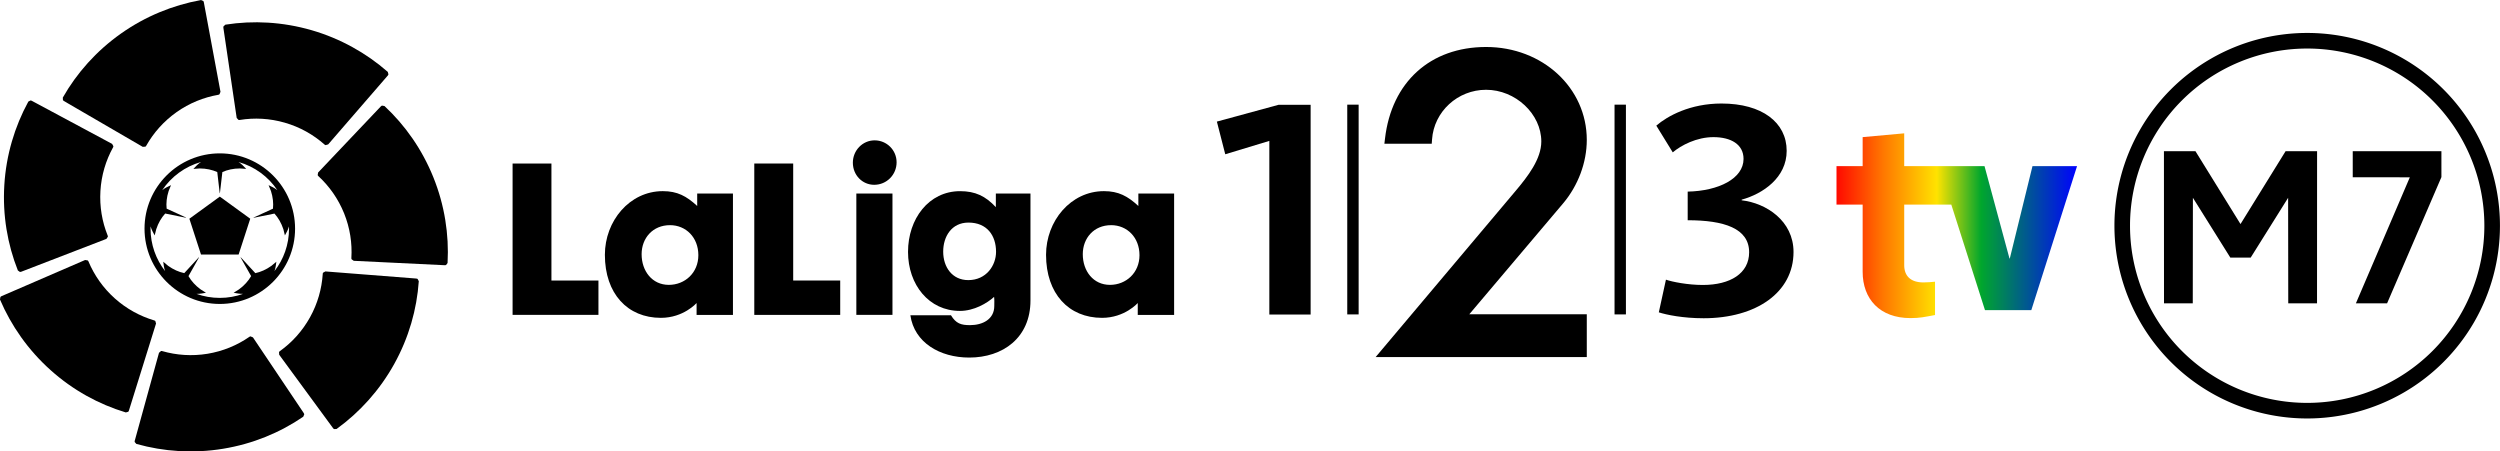 <svg version="1.1" viewBox="0 0 5349.9 966" xml:space="preserve" xmlns="http://www.w3.org/2000/svg"><defs><linearGradient id="a" x1="798.43" x2="867.92" y1="707.66" y2="707.66" gradientTransform="matrix(7.408 0 0 -7.408 -1984.8 5725.3)" gradientUnits="userSpaceOnUse"><stop stop-color="#ff0900" offset="0"/><stop stop-color="#ff7900" offset=".197"/><stop stop-color="#ffe300" offset=".417"/><stop stop-color="#00a62d" offset=".602"/><stop stop-color="#0002ff" offset="1"/></linearGradient>
</defs><path d="m3986 293.44v62.057h-55.969v82.35h55.969v143.69c0 58.391 36.592 99.172 102.45 99.172 20.162 0 29.391-2.291 52.433-6.546v-71.352c-7.629 0.798-15.484 1.5-24.81 1.571-27.429 0-41.11-13.812-41.11-36.919v-129.61h100.74l72.072 225.78h99.172l97.863-308.13h-95.376l-48.507 197.62h-0.72l-53.416-197.62h-171.84v-70.174l-88.96 8.117" fill="url(#a)" stroke-width="1.333"/><g transform="matrix(7.408 0 0 -7.408 -1984.8 5725.3)"><g transform="matrix(8.836,0,0,8.836,286.07,744.67)"><path d="m0 0 4e-3 -0.085 0.032-0.028 2.572-1.495 6e-3 -3e-3 0.087 6e-3 0.021 0.021 7e-3 0.012c0.237 0.421 0.568 0.796 0.988 1.094 0.421 0.298 0.888 0.485 1.365 0.568l0.01 2e-3 0.029 0.014 0.034 0.081-1e-3 5e-3 -0.544 2.925-1e-3 6e-3 -0.015 0.033-0.076 0.033-7e-3 -2e-3c-0.909-0.165-1.809-0.528-2.612-1.096-0.805-0.57-1.441-1.287-1.899-2.091" fill-rule="evenodd"/></g><g transform="matrix(8.836,0,0,8.836,273.08,694.73)"><path d="m0 0 0.07-0.05 0.041 8e-3 2.775 1.07 7e-3 1e-3 0.051 0.073-4e-3 0.029-5e-3 0.014c-0.18 0.448-0.266 0.94-0.235 1.454 0.031 0.516 0.177 0.997 0.411 1.421l5e-3 9e-3 8e-3 0.031-0.042 0.078-5e-3 2e-3 -2.622 1.406-5e-3 3e-3 -0.034 9e-3 -0.075-0.039-3e-3 -7e-3 1e-3 1e-3c-0.442-0.812-0.722-1.74-0.781-2.723-0.06-0.984 0.102-1.93 0.442-2.789" fill-rule="evenodd"/></g><g transform="matrix(8.836,0,0,8.836,304.27,653.71)"><path d="m0 0 0.082 0.023 0.019 0.037 0.885 2.841 2e-3 6e-3 -0.024 0.084-0.026 0.015-0.013 4e-3c-0.462 0.138-0.903 0.377-1.287 0.72-0.384 0.344-0.67 0.758-0.858 1.204l-3e-3 9e-3 -0.019 0.026-0.088 0.015-5e-3 -2e-3 -2.73-1.181-6e-3 -3e-3 -0.028-0.021-0.015-0.083 2e-3 -6e-3c0.363-0.85 0.917-1.646 1.651-2.303 0.733-0.658 1.576-1.118 2.461-1.385" fill-rule="evenodd"/></g><g transform="matrix(8.836,0,0,8.836,355.53,652.48)"><path d="m0 0 0.033 0.079-0.016 0.038-1.658 2.47-4e-3 6e-3 -0.081 0.034-0.028-0.01-0.011-8e-3c-0.397-0.275-0.86-0.468-1.367-0.552-0.51-0.083-1.011-0.047-1.477 0.087l-0.01 3e-3 -0.031 1e-3 -0.067-0.059-1e-3 -5e-3 -0.791-2.869-2e-3 -4e-3 -1e-3 -0.037 0.055-0.063 7e-3 -2e-3h-1e-3c0.889-0.25 1.857-0.317 2.829-0.157 0.972 0.159 1.859 0.526 2.622 1.048" fill-rule="evenodd"/></g><g transform="matrix(8.836,0,0,8.836,388.9,691.64)"><path d="m0 0-0.041 0.075-0.04 0.01-2.966 0.232-6e-3 1e-3 -0.077-0.043-0.01-0.029v-0.014c-0.032-0.482-0.166-0.964-0.416-1.414-0.251-0.452-0.59-0.823-0.983-1.104l-9e-3 -7e-3 -0.021-0.024 5e-3 -0.088 3e-3 -5e-3 1.76-2.399 2e-3 -4e-3 0.029-0.024 0.083 4e-3 5e-3 4e-3c0.749 0.543 1.401 1.26 1.879 2.121 0.478 0.862 0.739 1.785 0.803 2.707" fill-rule="evenodd"/></g><g transform="matrix(8.836,0,0,8.836,379,742.22)"><path d="m0 0-0.084 0.015-0.034-0.024-2.048-2.159-5e-3 -5e-3 -0.014-0.086 0.016-0.025 0.01-0.01c0.355-0.328 0.644-0.736 0.838-1.213 0.193-0.479 0.267-0.976 0.238-1.46l-1e-3 -0.01 7e-3 -0.031 0.071-0.052h5e-3l2.973-0.144h4e-3l0.036 6e-3 0.05 0.067v8e-3c0.05 0.922-0.096 1.88-0.465 2.794s-0.921 1.698-1.597 2.329" fill-rule="evenodd"/></g><g transform="matrix(8.836,0,0,8.836,333.03,765.73)"><path d="m0 0-0.063-0.058-3e-3 -0.041 0.435-2.944 1e-3 -6e-3 0.059-0.065 0.03-3e-3 0.014 2e-3c0.476 0.077 0.976 0.053 1.47-0.09 0.497-0.143 0.934-0.392 1.297-0.713l7e-3 -6e-3 0.028-0.015 0.085 0.024 4e-3 4e-3 1.948 2.25 3e-3 3e-3 0.016 0.033-0.021 0.081-6e-3 4e-3h1e-3c-0.696 0.608-1.541 1.085-2.486 1.359-0.947 0.273-1.905 0.324-2.819 0.181" fill-rule="evenodd"/></g><g transform="matrix(8.836,0,0,8.836,331.42,728.55)"><path d="m0 0c-1.357 0-2.461-1.104-2.461-2.461 0-1.358 1.104-2.462 2.461-2.462s2.461 1.104 2.461 2.462c0 1.357-1.104 2.461-2.461 2.461m1.788-3.848c0.037 0.099 0.049 0.216 0.061 0.306l-0.16-0.134c-0.169-0.122-0.352-0.203-0.527-0.24l-0.477 0.519-6e-3 -4e-3 0.345-0.612c-0.09-0.157-0.223-0.308-0.396-0.433l-0.176-0.111c0.089-0.016 0.203-0.04 0.309-0.036-0.237-0.086-0.494-0.132-0.761-0.132-0.268 0-0.524 0.046-0.763 0.132 0.107-5e-3 0.221 0.02 0.311 0.036l-0.177 0.111c-0.171 0.125-0.305 0.276-0.395 0.433l0.345 0.612-6e-3 4e-3 -0.477-0.518c-0.176 0.036-0.358 0.117-0.528 0.239l-0.159 0.134c0.012-0.091 0.023-0.208 0.062-0.308-0.299 0.384-0.477 0.864-0.477 1.389l2e-3 0.074c0.027-0.107 0.089-0.212 0.133-0.295l0.051 0.202c0.066 0.203 0.169 0.378 0.293 0.513l0.681-0.138 2e-3 7e-3 -0.636 0.291c-0.019 0.178 1e-3 0.376 0.065 0.574l0.078 0.194c-0.087-0.042-0.203-0.093-0.289-0.166 0.297 0.444 0.746 0.776 1.272 0.924-0.098-0.058-0.183-0.155-0.252-0.227l0.208 0.015c0.211 0 0.408-0.044 0.573-0.118l0.08-0.689h7e-3l0.08 0.689c0.164 0.074 0.361 0.118 0.572 0.118l0.208-0.015c-0.069 0.071-0.154 0.168-0.252 0.226 0.526-0.148 0.974-0.479 1.27-0.922-0.085 0.072-0.2 0.123-0.287 0.165l0.078-0.194c0.064-0.199 0.084-0.396 0.065-0.575l-0.635-0.291 2e-3 -7e-3 0.681 0.138c0.123-0.134 0.226-0.31 0.292-0.512l0.05-0.202c0.045 0.083 0.107 0.187 0.133 0.293l2e-3 -0.072c0-0.524-0.178-1.005-0.475-1.387" fill-rule="evenodd"/></g><g transform="matrix(8.836,0,0,8.836,322.63,709.67)"><path d="m0 0 0.38-1.17h1.23l0.38 1.17-0.995 0.723" fill-rule="evenodd"/></g><g transform="matrix(8.836,0,0,8.836,440.8,681.89)"><path d="m0 0h-2.807v4.949h1.27v-3.825h1.537" fill-rule="evenodd"/></g><g transform="matrix(8.836,0,0,8.836,442.66,699.25)"><path d="m0 0c0 1.105 0.807 2.081 1.893 2.081 0.477 0 0.775-0.162 1.125-0.485v0.406h1.169v-3.967h-1.189v0.388s-0.425-0.484-1.168-0.484c-1.087 0-1.83 0.788-1.83 2.061m2.129 0.969c-0.566 0-0.928-0.426-0.928-0.949 0-0.55 0.343-1.003 0.889-1.003 0.528 0 0.966 0.395 0.966 0.97 0 0.581-0.406 0.982-0.927 0.982" fill-rule="evenodd"/></g><g transform="matrix(8.836,0,0,8.836,510.64,681.89)"><path d="m0 0h-2.809v4.949h1.272v-3.825h1.537" fill-rule="evenodd"/></g><path d="m514.29 725.86c0 3.535 2.801 6.451 6.292 6.451 3.473 0 6.345-2.792 6.345-6.345 0-3.588-2.872-6.495-6.468-6.495-3.42 0-6.168 2.792-6.168 6.389m1.007-43.97h10.436v35.063h-10.436z" fill-rule="evenodd"/><g transform="matrix(8.836,0,0,8.836,530.23,700.11)"><path d="m0 0c0 1.072 0.673 1.983 1.703 1.983 0.495 0 0.832-0.161 1.168-0.523v0.446h1.132v-3.496c0-1.227-0.909-1.867-2.002-1.867-0.96 0-1.798 0.491-1.924 1.383h1.327c0.165-0.272 0.33-0.323 0.623-0.323 0.413 0 0.793 0.193 0.793 0.626 0 0.104 7e-3 0.195-6e-3 0.298-0.229-0.207-0.654-0.459-1.118-0.459-1.009 0-1.696 0.853-1.696 1.932m1.976 0.956c-0.553 0-0.826-0.458-0.826-0.949 0-0.511 0.298-0.932 0.819-0.932 0.591 0 0.909 0.48 0.909 0.925 0 0.53-0.293 0.956-0.902 0.956" fill-rule="evenodd"/></g><g transform="matrix(8.836,0,0,8.836,570.1,699.25)"><path d="m0 0c0 1.105 0.806 2.081 1.893 2.081 0.476 0 0.775-0.162 1.125-0.485v0.406h1.169v-3.967h-1.189v0.388s-0.426-0.484-1.168-0.484c-1.087 0-1.83 0.788-1.83 2.061m2.128 0.969c-0.566 0-0.927-0.426-0.927-0.949 0-0.55 0.342-1.003 0.889-1.003 0.527 0 0.965 0.395 0.965 0.97 0 0.581-0.406 0.982-0.927 0.982" fill-rule="evenodd"/></g><g transform="matrix(8.836,0,0,8.836,646.53,682)"><path d="m0 0v6.857h-1.045l-2.02-0.55 0.274-1.068 1.441 0.437v-5.676" fill-rule="evenodd"/></g><path d="m657.11 682.03h3.287v60.592h-3.287z"/><path d="m734.32 682.03h3.287v60.592h-3.287z"/><g transform="matrix(8.836,0,0,8.836,760.02,680.92)"><path d="m0 0c1.725 0 2.943 0.844 2.943 2.166 0 1.019-0.893 1.598-1.695 1.69v0.021c0.7 0.193 1.471 0.722 1.471 1.596 0 0.926-0.801 1.547-2.131 1.547-1.024 0-1.765-0.407-2.131-0.723l0.538-0.874c0.275 0.233 0.782 0.498 1.33 0.498 0.568 0 0.984-0.234 0.984-0.712 0-0.641-0.812-1.048-1.826-1.069v-0.936c1.187 0 2.009-0.264 2.009-1.047 0-0.692-0.619-1.069-1.512-1.069-0.497 0-1.004 0.102-1.208 0.173l-0.233-1.068c0.253-0.082 0.792-0.193 1.461-0.193" fill-rule="evenodd"/></g><g transform="matrix(8.836,0,0,8.836,665.31,669.71)"><path d="m0 0 4.566 5.42c0.412 0.487 0.85 1.056 0.85 1.628 0 0.9-0.844 1.69-1.805 1.69-0.929 0-1.705-0.713-1.767-1.624l-0.01-0.139h-1.548l0.02 0.167c0.214 1.847 1.48 2.995 3.305 2.995 1.846 0 3.292-1.335 3.292-3.038 0-0.735-0.282-1.492-0.775-2.076l-3.067-3.625h3.842v-1.398h-6.903" fill-rule="evenodd"/></g></g><path d="m4937.3 70.51a412.48 412.48 0 0 0-412.5 412.5 412.48 412.48 0 0 0 412.5 412.5 412.48 412.48 0 0 0 412.5-412.5 412.48 412.48 0 0 0-412.5-412.5zm0 33.359a379.14 379.14 0 0 1 379.14 379.14 379.14 379.14 0 0 1-379.14 379.14 379.14 379.14 0 0 1-379.14-379.14 379.14 379.14 0 0 1 379.14-379.14z" stroke-width="1.333" style="paint-order:normal"/><g transform="matrix(1.333,0,0,-1.333,-357.22,1822.6)"><path d="m3741.9 1124.6h50.582l72.34-117.01 72.4 117.01h50.544l-0.097-244.25h-46.195l-0.21 169.41-60.128-96.045h-32.629l-60.106 96.045-0.217-169.41h-46.18z" stroke-width=".75"/><path d="m4045 1124.6h142.36v-41.642l-87.21-202.61h-50.072l86.565 202.29-91.639 0.113z" stroke-width=".75"/></g></svg>
